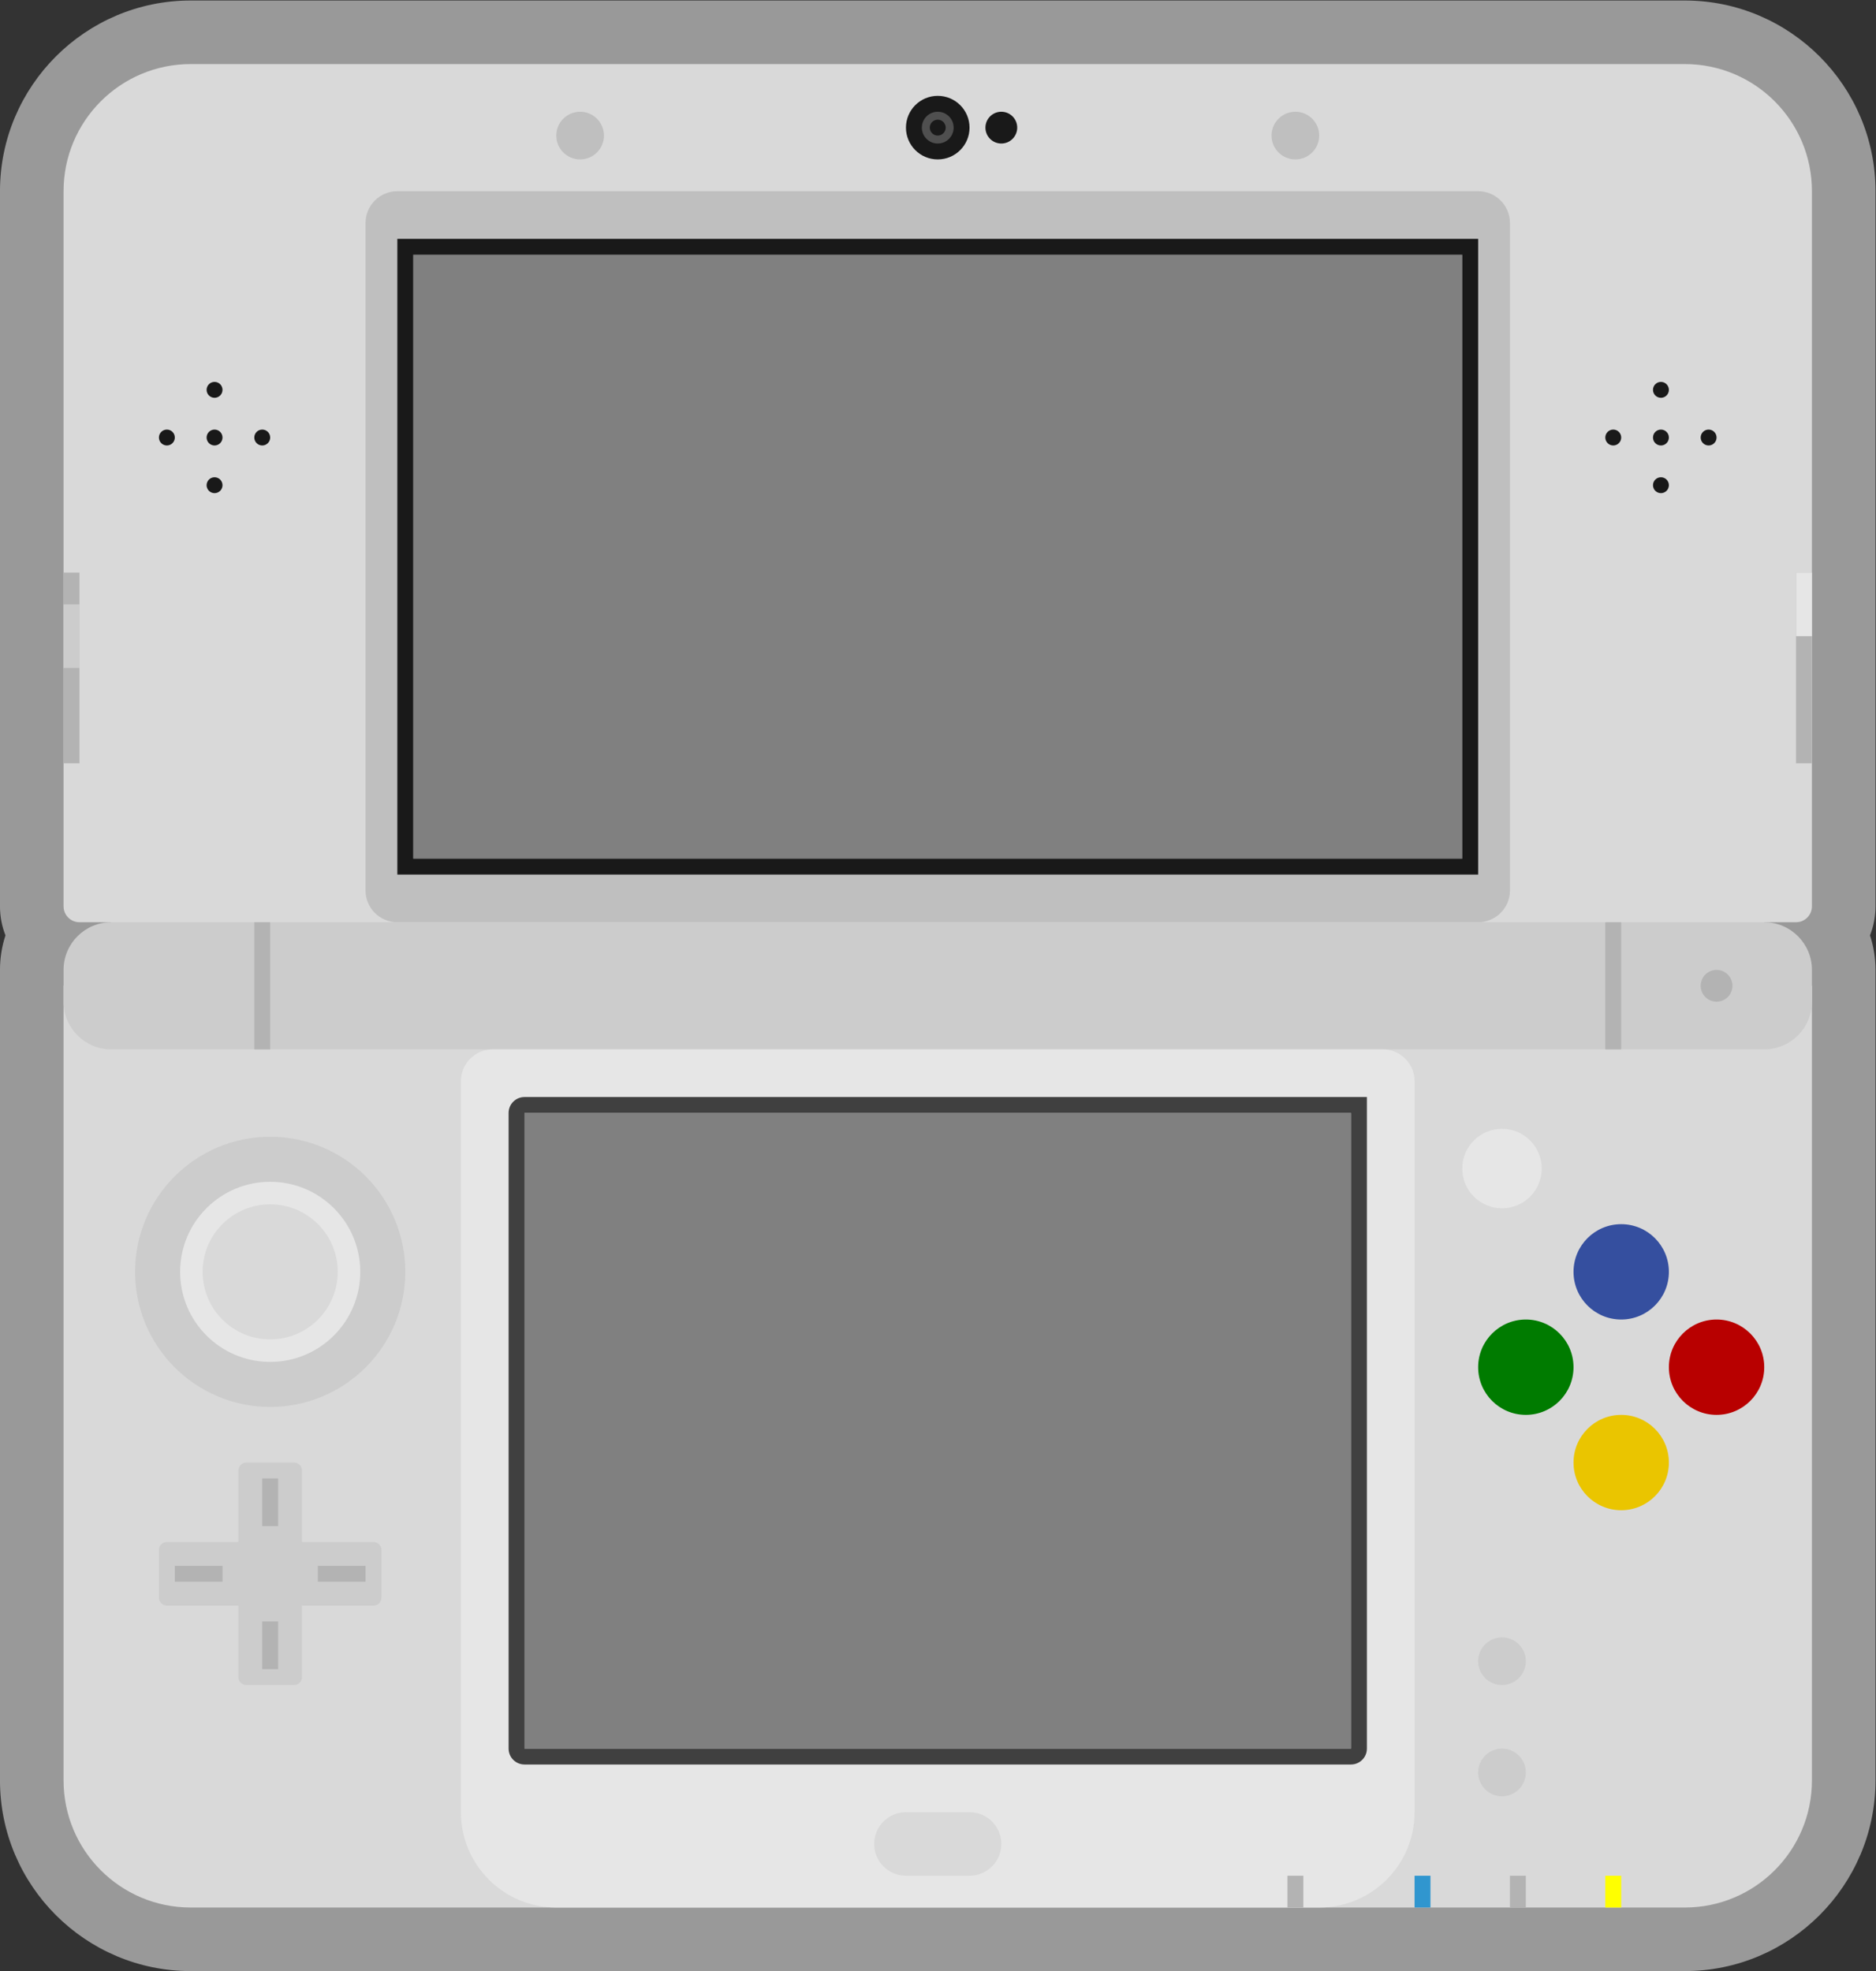 <?xml version="1.0" encoding="UTF-8" standalone="no"?>
<svg
   xmlns:dc="http://purl.org/dc/elements/1.1/"
   xmlns:cc="http://creativecommons.org/ns#"
   xmlns:rdf="http://www.w3.org/1999/02/22-rdf-syntax-ns#"
   xmlns:svg="http://www.w3.org/2000/svg"
   xmlns="http://www.w3.org/2000/svg"
   viewBox="0 0 314.667 330.667"
   height="330.667"
   width="314.667"
   xml:space="preserve"
   id="svg2"
   version="1.1"><rect x="0" y="0" width="314.667" height="330.667" fill="#333333" stroke="none"/><defs
     id="defs6"><clipPath
       id="clipPath18"
       clipPathUnits="userSpaceOnUse"><path
         id="path16"
         d="M 0,256 H 256 V 0 H 0 Z" /></clipPath><clipPath
       id="clipPath26"
       clipPathUnits="userSpaceOnUse"><path
         id="path24"
         d="M 10,252 H 246 V 4 H 10 Z" /></clipPath></defs><g
     transform="matrix(1.333,0,0,-1.333,-13.333,336)"
     id="g10"><g
       id="g12"><g
         clip-path="url(#clipPath18)"
         id="g14"><g
           id="g20"><g
             id="g22" /><g
             id="g34"><g
               style="opacity:0.5"
               id="g32"
               clip-path="url(#clipPath26)"><g
                 id="g30"
                 transform="translate(222,252)"><path
                   id="path28"
                   style="fill:#ffffff;fill-opacity:1;fill-rule:nonzero;stroke:none"
                   d="m 0,0 h -188 c -13.233,0 -24,-10.767 -24,-24 v -48 -4 -8 -12 -18 c 0,-1.288 0.245,-2.521 0.691,-3.653 -0.448,-1.368 -0.691,-2.83 -0.691,-4.347 v -2 -2 -98 c 0,-13.233 10.767,-24 24,-24 h 46 92 2 2 12 2 10 2 10 2 8 c 13.233,0 24,10.767 24,24 v 98 2 2 c 0,1.517 -0.242,2.979 -0.69,4.347 0.445,1.132 0.69,2.365 0.69,3.653 v 18 16 8 48 C 24,-10.767 13.233,0 0,0" /></g></g></g></g><g
           transform="translate(222,244)"
           id="g36"><path
             id="path38"
             style="fill:#d9d9d9;fill-opacity:1;fill-rule:nonzero;stroke:none"
             d="m 0,0 h -188 c -8.836,0 -16,-7.164 -16,-16 v -90 c 0,-1.104 0.896,-2 2,-2 h 4 v -4 H 10 v 4 h 4 c 1.104,0 2,0.896 2,2 v 90 C 16,-7.164 8.837,0 0,0" /></g><g
           transform="translate(196,136)"
           id="g40"><path
             id="path42"
             style="fill:#bfbfbf;fill-opacity:1;fill-rule:nonzero;stroke:none"
             d="m 0,0 h -136 c -2.209,0 -4,1.791 -4,4 v 84 c 0,2.209 1.791,4 4,4 H 0 c 2.209,0 4,-1.791 4,-4 V 4 C 4,1.791 2.209,0 0,0" /></g><path
           id="path44"
           style="fill:#808080;fill-opacity:1;fill-rule:nonzero;stroke:none"
           d="M 194,144 H 62 v 76 h 132 z" /><g
           transform="translate(196,222)"
           id="g46"><path
             id="path48"
             style="fill:#191919;fill-opacity:1;fill-rule:nonzero;stroke:none"
             d="m 0,0 h -2 -132 -2 v -2 -76 -2 h 2 132 2 v 2 76 z M -2,-78 H -134 V -2 H -2 Z" /></g><g
           transform="translate(132,236)"
           id="g50"><path
             id="path52"
             style="fill:#191919;fill-opacity:1;fill-rule:nonzero;stroke:none"
             d="m 0,0 c 0,-2.209 -1.791,-4 -4,-4 -2.209,0 -4,1.791 -4,4 0,2.209 1.791,4 4,4 2.209,0 4,-1.791 4,-4" /></g><g
           transform="translate(126,236)"
           id="g54"><path
             id="path56"
             style="fill:#4f4f4f;fill-opacity:1;fill-rule:nonzero;stroke:none"
             d="M 0,0 C 0,1.104 0.896,2 2,2 3.104,2 4,1.104 4,0 4,-1.104 3.104,-2 2,-2 0.896,-2 0,-1.104 0,0" /></g><g
           transform="translate(129,236)"
           id="g58"><path
             id="path60"
             style="fill:#191919;fill-opacity:1;fill-rule:nonzero;stroke:none"
             d="m 0,0 c 0,-0.552 -0.448,-1 -1,-1 -0.552,0 -1,0.448 -1,1 0,0.552 0.448,1 1,1 0.552,0 1,-0.448 1,-1" /></g><g
           transform="translate(134,236)"
           id="g62"><path
             id="path64"
             style="fill:#191919;fill-opacity:1;fill-rule:nonzero;stroke:none"
             d="M 0,0 C 0,-1.104 0.896,-2 2,-2 3.104,-2 4,-1.104 4,0 4,1.104 3.104,2 2,2 0.896,2 0,1.104 0,0" /></g><g
           transform="translate(86,235)"
           id="g66"><path
             id="path68"
             style="fill:#bfbfbf;fill-opacity:1;fill-rule:nonzero;stroke:none"
             d="m 0,0 c 0,-1.657 -1.343,-3 -3,-3 -1.657,0 -3,1.343 -3,3 0,1.657 1.343,3 3,3 1.657,0 3,-1.343 3,-3" /></g><g
           transform="translate(176,235)"
           id="g70"><path
             id="path72"
             style="fill:#bfbfbf;fill-opacity:1;fill-rule:nonzero;stroke:none"
             d="m 0,0 c 0,-1.657 -1.343,-3 -3,-3 -1.657,0 -3,1.343 -3,3 0,1.657 1.343,3 3,3 1.657,0 3,-1.343 3,-3" /></g><g
           transform="translate(36,203)"
           id="g74"><path
             id="path76"
             style="fill:#191919;fill-opacity:1;fill-rule:nonzero;stroke:none"
             d="M 0,0 C 0,-0.552 0.448,-1 1,-1 1.552,-1 2,-0.552 2,0 2,0.552 1.552,1 1,1 0.448,1 0,0.552 0,0 m 0,-12 c 0,-0.552 0.448,-1 1,-1 0.552,0 1,0.448 1,1 0,0.552 -0.448,1 -1,1 -0.552,0 -1,-0.448 -1,-1 m -6,6 c 0,-0.552 0.448,-1 1,-1 0.552,0 1,0.448 1,1 0,0.552 -0.448,1 -1,1 -0.552,0 -1,-0.448 -1,-1 m 12,0 c 0,-0.552 0.448,-1 1,-1 0.552,0 1,0.448 1,1 0,0.552 -0.448,1 -1,1 -0.552,0 -1,-0.448 -1,-1 m -5,1 c 0.552,0 1,-0.448 1,-1 0,-0.552 -0.448,-1 -1,-1 -0.552,0 -1,0.448 -1,1 0,0.552 0.448,1 1,1" /></g><g
           transform="translate(218,203)"
           id="g78"><path
             id="path80"
             style="fill:#191919;fill-opacity:1;fill-rule:nonzero;stroke:none"
             d="M 0,0 C 0,-0.552 0.447,-1 1,-1 1.553,-1 2,-0.552 2,0 2,0.552 1.553,1 1,1 0.447,1 0,0.552 0,0 m 0,-12 c 0,-0.552 0.447,-1 1,-1 0.553,0 1,0.448 1,1 0,0.552 -0.447,1 -1,1 -0.553,0 -1,-0.448 -1,-1 m -6,6 c 0,-0.552 0.447,-1 1,-1 0.553,0 1,0.448 1,1 0,0.552 -0.447,1 -1,1 -0.553,0 -1,-0.448 -1,-1 m 12,0 c 0,-0.552 0.447,-1 1,-1 0.553,0 1,0.448 1,1 0,0.552 -0.447,1 -1,1 -0.553,0 -1,-0.448 -1,-1 m -5,1 c 0.553,0 1,-0.448 1,-1 0,-0.552 -0.447,-1 -1,-1 -0.553,0 -1,0.448 -1,1 0,0.552 0.447,1 1,1" /></g><path
           id="path82"
           style="fill:#b3b3b3;fill-opacity:1;fill-rule:nonzero;stroke:none"
           d="m 18,156 h 2 v 24 h -2 z" /><path
           id="path84"
           style="fill:#cccccc;fill-opacity:1;fill-rule:nonzero;stroke:none"
           d="m 18,168 h 2 v 8 h -2 z" /><path
           id="path86"
           style="fill:#b3b3b3;fill-opacity:1;fill-rule:nonzero;stroke:none"
           d="m 236,156 h 2 v 24 h -2 z" /><path
           id="path88"
           style="fill:#e6e6e6;fill-opacity:1;fill-rule:nonzero;stroke:none"
           d="m 236,172 h 2 v 8 h -2 z" /><g
           transform="translate(222,12)"
           id="g90"><path
             id="path92"
             style="fill:#d9d9d9;fill-opacity:1;fill-rule:nonzero;stroke:none"
             d="m 0,0 h -188 c -8.836,0 -16,7.163 -16,16 V 116 H 16 V 16 C 16,7.163 8.837,0 0,0" /></g><g
           transform="translate(232,120)"
           id="g94"><path
             id="path96"
             style="fill:#cccccc;fill-opacity:1;fill-rule:nonzero;stroke:none"
             d="m 0,0 h -208 c -3.313,0 -6,2.687 -6,6 v 4 c 0,3.313 2.687,6 6,6 H 0 c 3.313,0 6,-2.687 6,-6 V 6 C 6,2.687 3.313,0 0,0" /></g><path
           id="path98"
           style="fill:#b3b3b3;fill-opacity:1;fill-rule:nonzero;stroke:none"
           d="m 44,120 h -2 v 16 h 2 z" /><path
           id="path100"
           style="fill:#b3b3b3;fill-opacity:1;fill-rule:nonzero;stroke:none"
           d="m 214,120 h -2 v 16 h 2 z" /><g
           transform="translate(228,128)"
           id="g102"><path
             id="path104"
             style="fill:#b3b3b3;fill-opacity:1;fill-rule:nonzero;stroke:none"
             d="m 0,0 c 0,-1.104 -0.896,-2 -2,-2 -1.104,0 -2,0.896 -2,2 0,1.104 0.896,2 2,2 1.104,0 2,-0.896 2,-2" /></g><g
           transform="translate(61,92)"
           id="g106"><path
             id="path108"
             style="fill:#cccccc;fill-opacity:1;fill-rule:nonzero;stroke:none"
             d="m 0,0 c 0,-9.389 -7.611,-17 -17,-17 -9.389,0 -17,7.611 -17,17 0,9.389 7.611,17 17,17 C -7.611,17 0,9.389 0,0" /></g><g
           transform="translate(55.334,92)"
           id="g110"><path
             id="path112"
             style="fill:#e6e6e6;fill-opacity:1;fill-rule:nonzero;stroke:none"
             d="m 0,0 c 0,-6.259 -5.074,-11.333 -11.333,-11.333 -6.26,0 -11.334,5.074 -11.334,11.333 0,6.259 5.074,11.333 11.334,11.333 C -5.074,11.333 0,6.259 0,0" /></g><g
           transform="translate(52.5,92)"
           id="g114"><path
             id="path116"
             style="fill:#d9d9d9;fill-opacity:1;fill-rule:nonzero;stroke:none"
             d="m 0,0 c 0,-4.694 -3.806,-8.5 -8.5,-8.5 -4.694,0 -8.5,3.806 -8.5,8.5 0,4.694 3.806,8.5 8.5,8.5 C -3.806,8.5 0,4.694 0,0" /></g><g
           transform="translate(57,58)"
           id="g118"><path
             id="path120"
             style="fill:#cccccc;fill-opacity:1;fill-rule:nonzero;stroke:none"
             d="m 0,0 h -9 v 9 c 0,0.553 -0.448,1 -1,1 h -6 c -0.552,0 -1,-0.447 -1,-1 V 0 h -9 c -0.552,0 -1,-0.447 -1,-1 v -6 c 0,-0.553 0.448,-1 1,-1 h 9 v -9 c 0,-0.553 0.448,-1 1,-1 h 6 c 0.552,0 1,0.447 1,1 v 9 h 9 c 0.552,0 1,0.447 1,1 v 6 C 1,-0.447 0.552,0 0,0" /></g><path
           id="path122"
           style="fill:#b3b3b3;fill-opacity:1;fill-rule:nonzero;stroke:none"
           d="m 43,66 h 2 v -6 h -2 z" /><path
           id="path124"
           style="fill:#b3b3b3;fill-opacity:1;fill-rule:nonzero;stroke:none"
           d="m 43,48 h 2 v -6 h -2 z" /><path
           id="path126"
           style="fill:#b3b3b3;fill-opacity:1;fill-rule:nonzero;stroke:none"
           d="m 56,53 h -6 v 2 h 6 z" /><path
           id="path128"
           style="fill:#b3b3b3;fill-opacity:1;fill-rule:nonzero;stroke:none"
           d="m 38,53 h -6 v 2 h 6 z" /><g
           transform="translate(176,12)"
           id="g130"><path
             id="path132"
             style="fill:#e6e6e6;fill-opacity:1;fill-rule:nonzero;stroke:none"
             d="m 0,0 h -96 c -6.627,0 -12,5.373 -12,12 v 92 c 0,2.209 1.791,4 4,4 H 8 c 2.209,0 4,-1.791 4,-4 V 12 C 12,5.373 6.627,0 0,0" /></g><path
           id="path134"
           style="fill:#808080;fill-opacity:1;fill-rule:nonzero;stroke:none"
           d="M 180,32 H 76 v 80 h 104 z" /><g
           transform="translate(182,114)"
           id="g136"><path
             id="path138"
             style="fill:#404040;fill-opacity:1;fill-rule:nonzero;stroke:none"
             d="m 0,0 h -2 -104 c -1.104,0 -2,-0.896 -2,-2 v -80 c 0,-1.104 0.896,-2 2,-2 H -2 c 1.104,0 2,0.896 2,2 V -2 Z M -2,-82 H -106 V -2 H -2 Z" /></g><g
           transform="translate(132,16)"
           id="g140"><path
             id="path142"
             style="fill:#d9d9d9;fill-opacity:1;fill-rule:nonzero;stroke:none"
             d="m 0,0 h -8 c -2.209,0 -4,1.791 -4,4 0,2.209 1.791,4 4,4 H 0 C 2.209,8 4,6.209 4,4 4,1.791 2.209,0 0,0" /></g><path
           id="path144"
           style="fill:#b3b3b3;fill-opacity:1;fill-rule:nonzero;stroke:none"
           d="m 172,12 h 2 v 4 h -2 z" /><path
           id="path146"
           style="fill:#3096cf;fill-opacity:1;fill-rule:nonzero;stroke:none"
           d="m 188,12 h 2 v 4 h -2 z" /><path
           id="path148"
           style="fill:#b3b3b3;fill-opacity:1;fill-rule:nonzero;stroke:none"
           d="m 200,12 h 2 v 4 h -2 z" /><path
           id="path150"
           style="fill:#ffff00;fill-opacity:1;fill-rule:nonzero;stroke:none"
           d="m 212,12 h 2 v 4 h -2 z" /><g
           transform="translate(202,43)"
           id="g152"><path
             id="path154"
             style="fill:#cccccc;fill-opacity:1;fill-rule:nonzero;stroke:none"
             d="m 0,0 c 0,1.657 -1.343,3 -3,3 -1.657,0 -3,-1.343 -3,-3 0,-1.657 1.343,-3 3,-3 1.657,0 3,1.343 3,3" /></g><g
           transform="translate(202,29)"
           id="g156"><path
             id="path158"
             style="fill:#cccccc;fill-opacity:1;fill-rule:nonzero;stroke:none"
             d="m 0,0 c 0,1.657 -1.343,3 -3,3 -1.657,0 -3,-1.343 -3,-3 0,-1.657 1.343,-3 3,-3 1.657,0 3,1.343 3,3" /></g><g
           transform="translate(204,105)"
           id="g160"><path
             id="path162"
             style="fill:#e6e6e6;fill-opacity:1;fill-rule:nonzero;stroke:none"
             d="m 0,0 c 0,-2.762 -2.238,-5 -5,-5 -2.762,0 -5,2.238 -5,5 0,2.762 2.238,5 5,5 2.762,0 5,-2.238 5,-5" /></g><g
           transform="translate(220,92)"
           id="g164"><path
             id="path166"
             style="fill:#354f9f;fill-opacity:1;fill-rule:nonzero;stroke:none"
             d="m 0,0 c 0,-3.313 -2.687,-6 -6,-6 -3.313,0 -6,2.687 -6,6 0,3.313 2.687,6 6,6 3.313,0 6,-2.687 6,-6" /></g><g
           transform="translate(220,68)"
           id="g168"><path
             id="path170"
             style="fill:#eac500;fill-opacity:1;fill-rule:nonzero;stroke:none"
             d="m 0,0 c 0,-3.313 -2.687,-6 -6,-6 -3.313,0 -6,2.687 -6,6 0,3.313 2.687,6 6,6 3.313,0 6,-2.687 6,-6" /></g><g
           transform="translate(208,80)"
           id="g172"><path
             id="path174"
             style="fill:#007b00;fill-opacity:1;fill-rule:nonzero;stroke:none"
             d="m 0,0 c 0,-3.313 -2.687,-6 -6,-6 -3.313,0 -6,2.687 -6,6 0,3.313 2.687,6 6,6 3.313,0 6,-2.687 6,-6" /></g><g
           transform="translate(232,80)"
           id="g176"><path
             id="path178"
             style="fill:#b80000;fill-opacity:1;fill-rule:nonzero;stroke:none"
             d="m 0,0 c 0,-3.313 -2.687,-6 -6,-6 -3.313,0 -6,2.687 -6,6 0,3.313 2.687,6 6,6 3.313,0 6,-2.687 6,-6" /></g></g></g></g></svg>